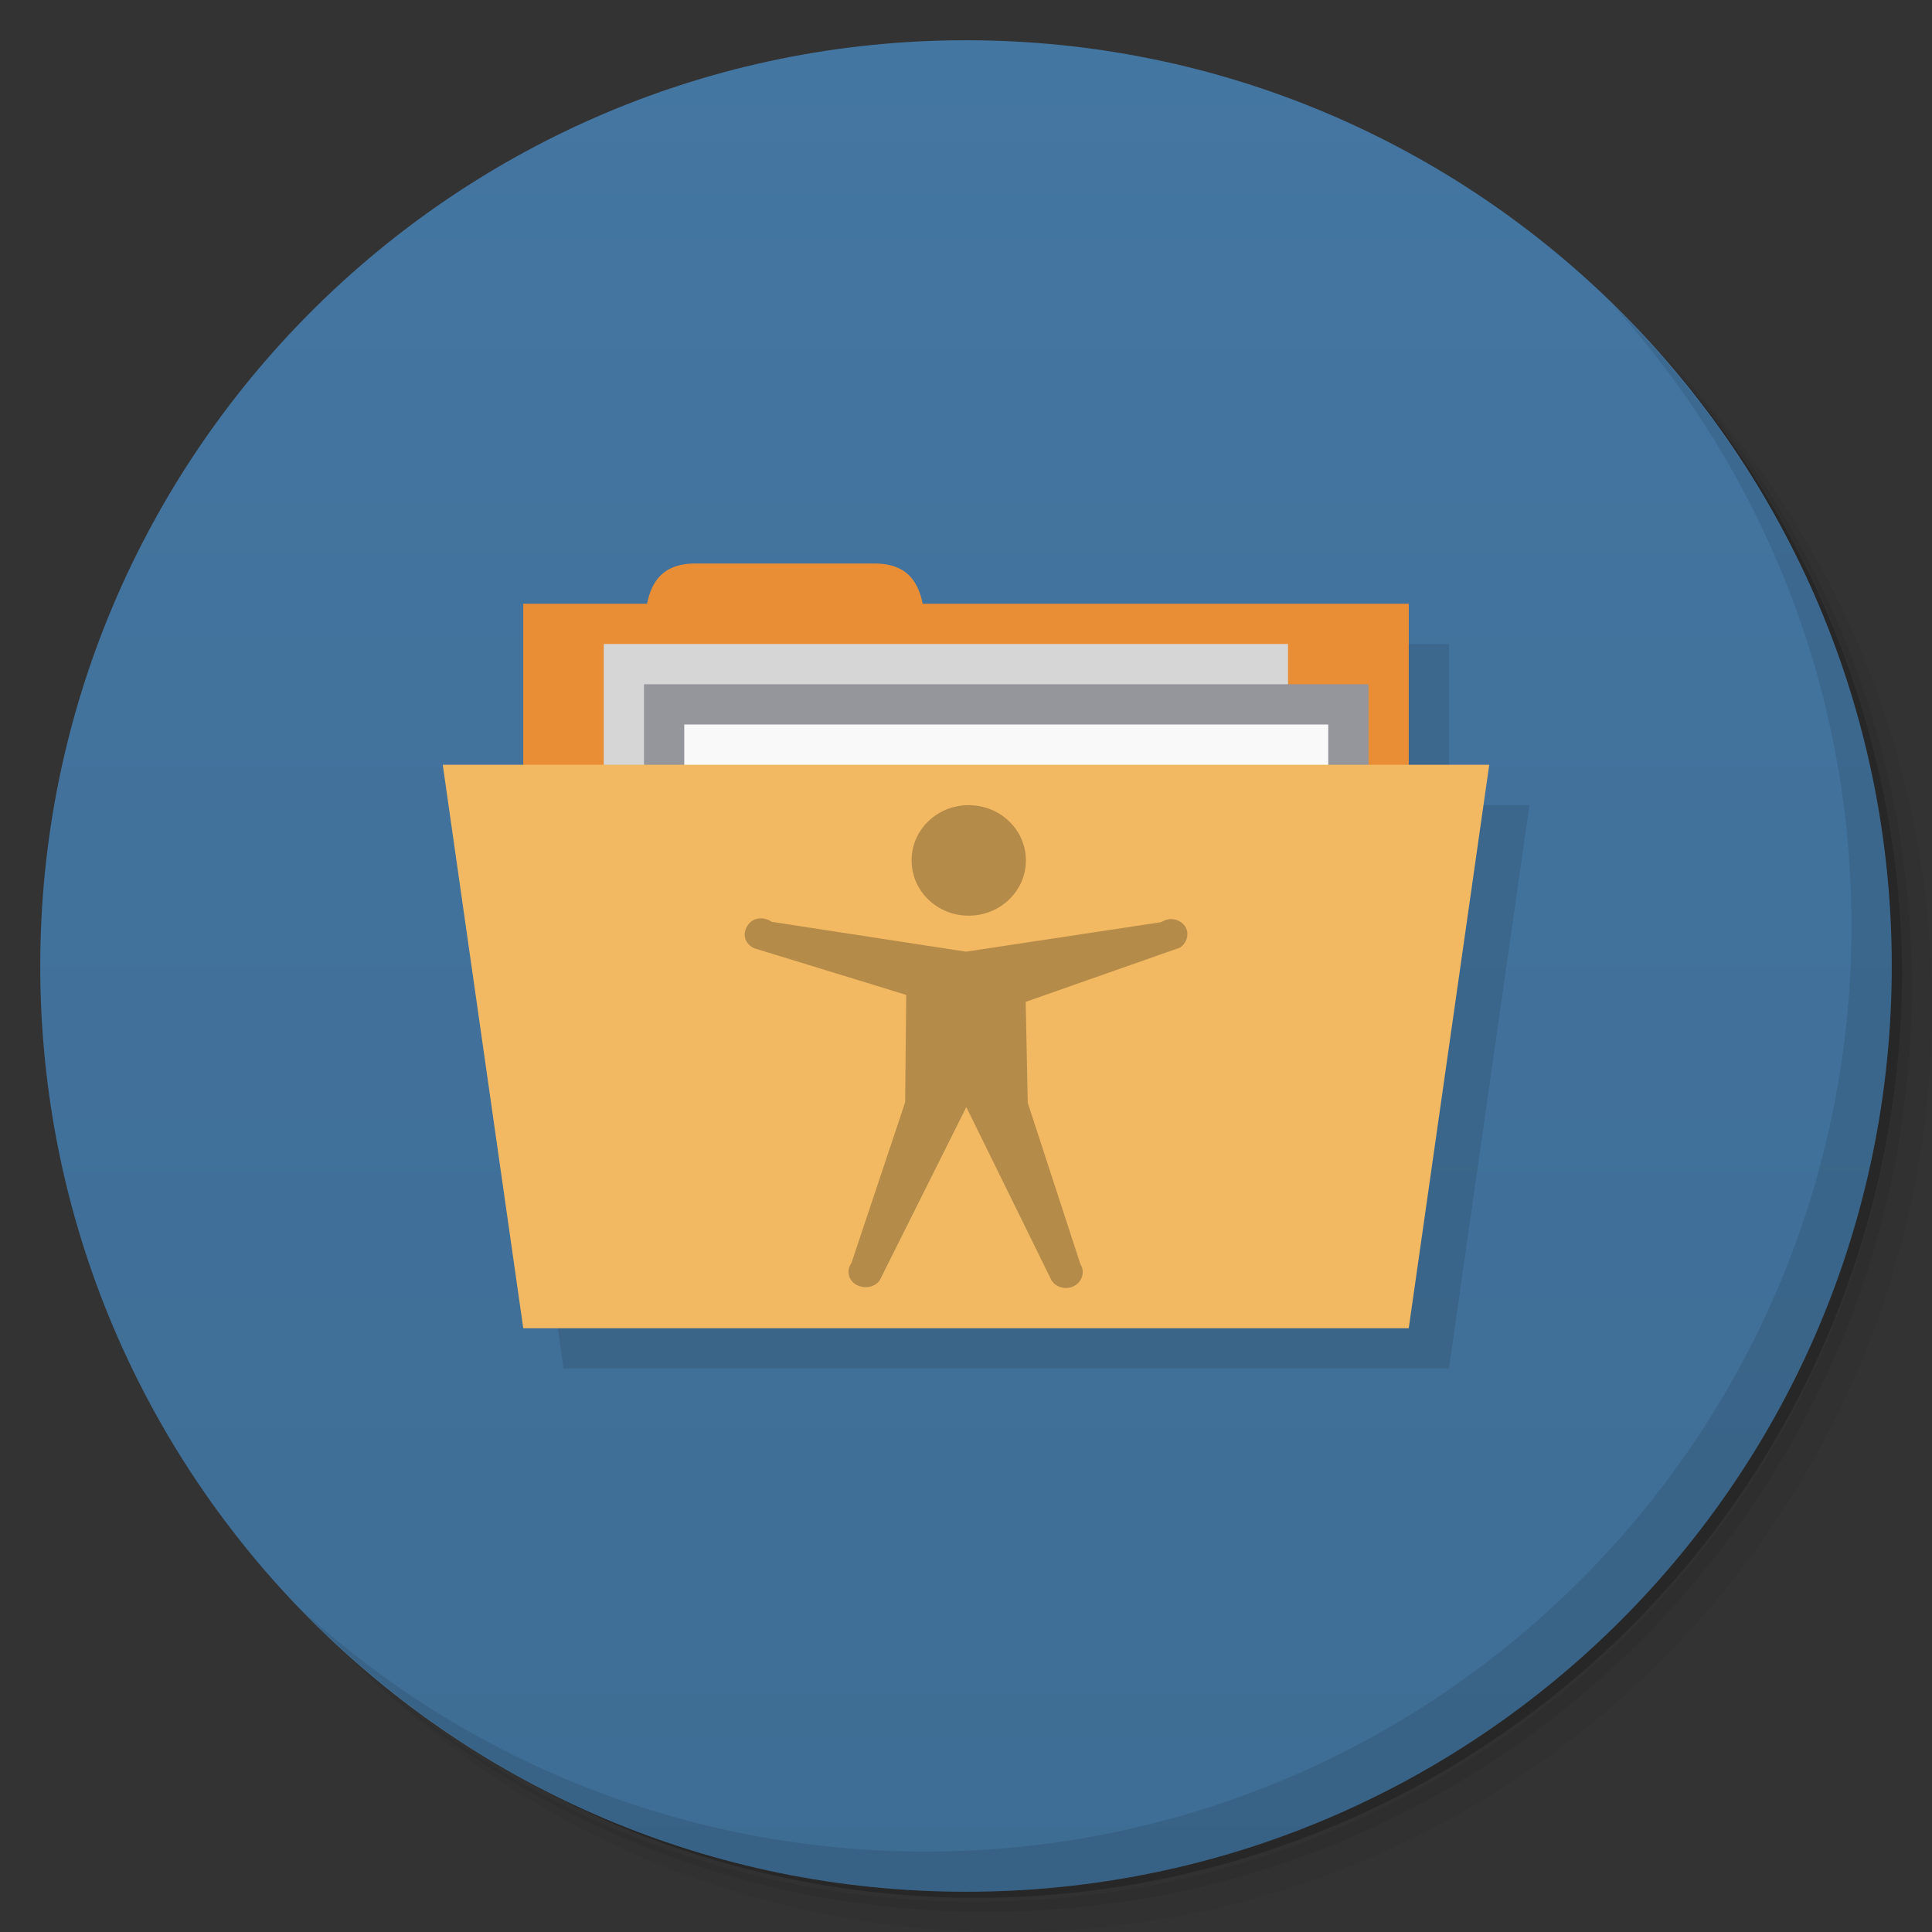 <svg xmlns="http://www.w3.org/2000/svg" viewBox="0 0 48 48">
 <rect x="0" y="0" width="48" height="48" fill="#333333" stroke="none"/>
 <defs>
  <linearGradient id="linearGradient3764" x1="1" x2="47" gradientUnits="userSpaceOnUse" gradientTransform="matrix(0,-1,1,0,-1.5e-6,48)">
   <stop style="stop-color:#3e6d94;stop-opacity:1"/>
   <stop offset="1" style="stop-color:#4476a2;stop-opacity:1"/>
  </linearGradient>
  
 </defs>
 <g>
  <path d="m 36.31 5 c 5.859 4.062 9.688 10.831 9.688 18.5 c 0 12.426 -10.07 22.5 -22.5 22.5 c -7.669 0 -14.438 -3.828 -18.5 -9.688 c 1.037 1.822 2.306 3.499 3.781 4.969 c 4.085 3.712 9.514 5.969 15.469 5.969 c 12.703 0 23 -10.298 23 -23 c 0 -5.954 -2.256 -11.384 -5.969 -15.469 c -1.469 -1.475 -3.147 -2.744 -4.969 -3.781 z m 4.969 3.781 c 3.854 4.113 6.219 9.637 6.219 15.719 c 0 12.703 -10.297 23 -23 23 c -6.081 0 -11.606 -2.364 -15.719 -6.219 c 4.16 4.144 9.883 6.719 16.219 6.719 c 12.703 0 23 -10.298 23 -23 c 0 -6.335 -2.575 -12.06 -6.719 -16.219 z" style="opacity:0.05"/>
  <path d="m 41.28 8.781 c 3.712 4.085 5.969 9.514 5.969 15.469 c 0 12.703 -10.297 23 -23 23 c -5.954 0 -11.384 -2.256 -15.469 -5.969 c 4.113 3.854 9.637 6.219 15.719 6.219 c 12.703 0 23 -10.298 23 -23 c 0 -6.081 -2.364 -11.606 -6.219 -15.719 z" style="opacity:0.1"/>
  <path d="m 31.25 2.375 c 8.615 3.154 14.75 11.417 14.75 21.13 c 0 12.426 -10.07 22.5 -22.5 22.5 c -9.708 0 -17.971 -6.135 -21.12 -14.75 a 23 23 0 0 0 44.875 -7 a 23 23 0 0 0 -16 -21.875 z" style="opacity:0.2"/>
 </g>
 <g>
  <path d="m 24 1 c 12.703 0 23 10.297 23 23 c 0 12.703 -10.297 23 -23 23 -12.703 0 -23 -10.297 -23 -23 0 -12.703 10.297 -23 23 -23 z" style="fill:url(#linearGradient3764);fill-opacity:1"/>
 </g>
 <g>
  <path d="m 40.03 7.531 c 3.712 4.084 5.969 9.514 5.969 15.469 0 12.703 -10.297 23 -23 23 c -5.954 0 -11.384 -2.256 -15.469 -5.969 4.178 4.291 10.01 6.969 16.469 6.969 c 12.703 0 23 -10.298 23 -23 0 -6.462 -2.677 -12.291 -6.969 -16.469 z" style="opacity:0.1"/>
 </g>
 <g>
  <g style="clip-path:url(#clipPath-428684738)">
   <g transform="translate(1,1)">
    <g style="opacity:0.1">
     <!-- color: #7373a1 -->
     <g>
      <path d="m 18.273 15 c -0.775 0 -1.077 0.419 -1.195 1 l -3.078 0 l 0 4 l -2 0 l 2 14 l 22 0 l 2 -14 l -2 0 l 0 -4 l -12.08 0 c -0.118 -0.581 -0.417 -1 -1.193 -1 l -4.453 0 z" transform="translate(-1,-1)" style="fill:#000;fill-opacity:1;stroke:none;fill-rule:nonzero"/>
     </g>
    </g>
   </g>
  </g>
 </g>
 <g>
  <path d="m 13 15 22 0 0 9 -22 0 m 0 -9" style="fill:#ea8e36;fill-opacity:1;stroke:none;fill-rule:nonzero"/>
  <path d="M 16,16.25 C 16,15.125 16,14 17.273,14 l 4.453,0 c 1.273,0 1.273,1.121 1.273,2.25 m -7,0" style="fill:#ea8e36;fill-opacity:1;stroke:none;fill-rule:nonzero"/>
  <path d="m 15 16 17 0 0 12 -17 0 m 0 -12" style="fill:#d6d6d7;fill-opacity:1;stroke:none;fill-rule:nonzero"/>
  <path d="m 16 17 18 0 0 4 -18 0 m 0 -4" style="fill:#95959c;fill-opacity:1;stroke:none;fill-rule:nonzero"/>
  <path d="m 17 18 16 0 0 12 -16 0 m 0 -12" style="fill:#f9f9f9;fill-opacity:1;stroke:none;fill-rule:nonzero"/>
  <path d="m 11,19 26,0 -2,14 -22,0 M 11,19" style="fill:#f2b962;fill-opacity:1;stroke:none;fill-rule:nonzero"/>
  <path d="m 25.488,21.375 c 0,0.762 -0.637,1.375 -1.422,1.375 -0.785,0 -1.418,-0.613 -1.418,-1.375 0,-0.758 0.633,-1.371 1.418,-1.371 0.785,0 1.422,0.613 1.422,1.371 m 3.547,1.465 c -0.066,0.008 -0.129,0.035 -0.18,0.07 L 24,23.644 19.172,22.902 c -0.125,-0.09 -0.297,-0.113 -0.438,-0.051 -0.141,0.066 -0.23,0.223 -0.234,0.367 0,0.148 0.098,0.273 0.234,0.34 l 3.781,1.16 -0.027,2.668 -1.332,3.988 c -0.129,0.18 -0.09,0.414 0.102,0.535 0.195,0.121 0.465,0.086 0.598,-0.098 l 2.152,-4.305 2.113,4.297 c 0.113,0.188 0.371,0.254 0.57,0.145 0.199,-0.105 0.27,-0.352 0.152,-0.539 l -1.309,-4.01 -0.051,-2.508 3.836,-1.348 c 0.152,-0.105 0.223,-0.297 0.156,-0.465 -0.066,-0.168 -0.254,-0.262 -0.441,-0.242 m 0,-0.004" style="fill:#000;fill-opacity:0.251;stroke:none;fill-rule:nonzero"/>
 </g>
</svg>
